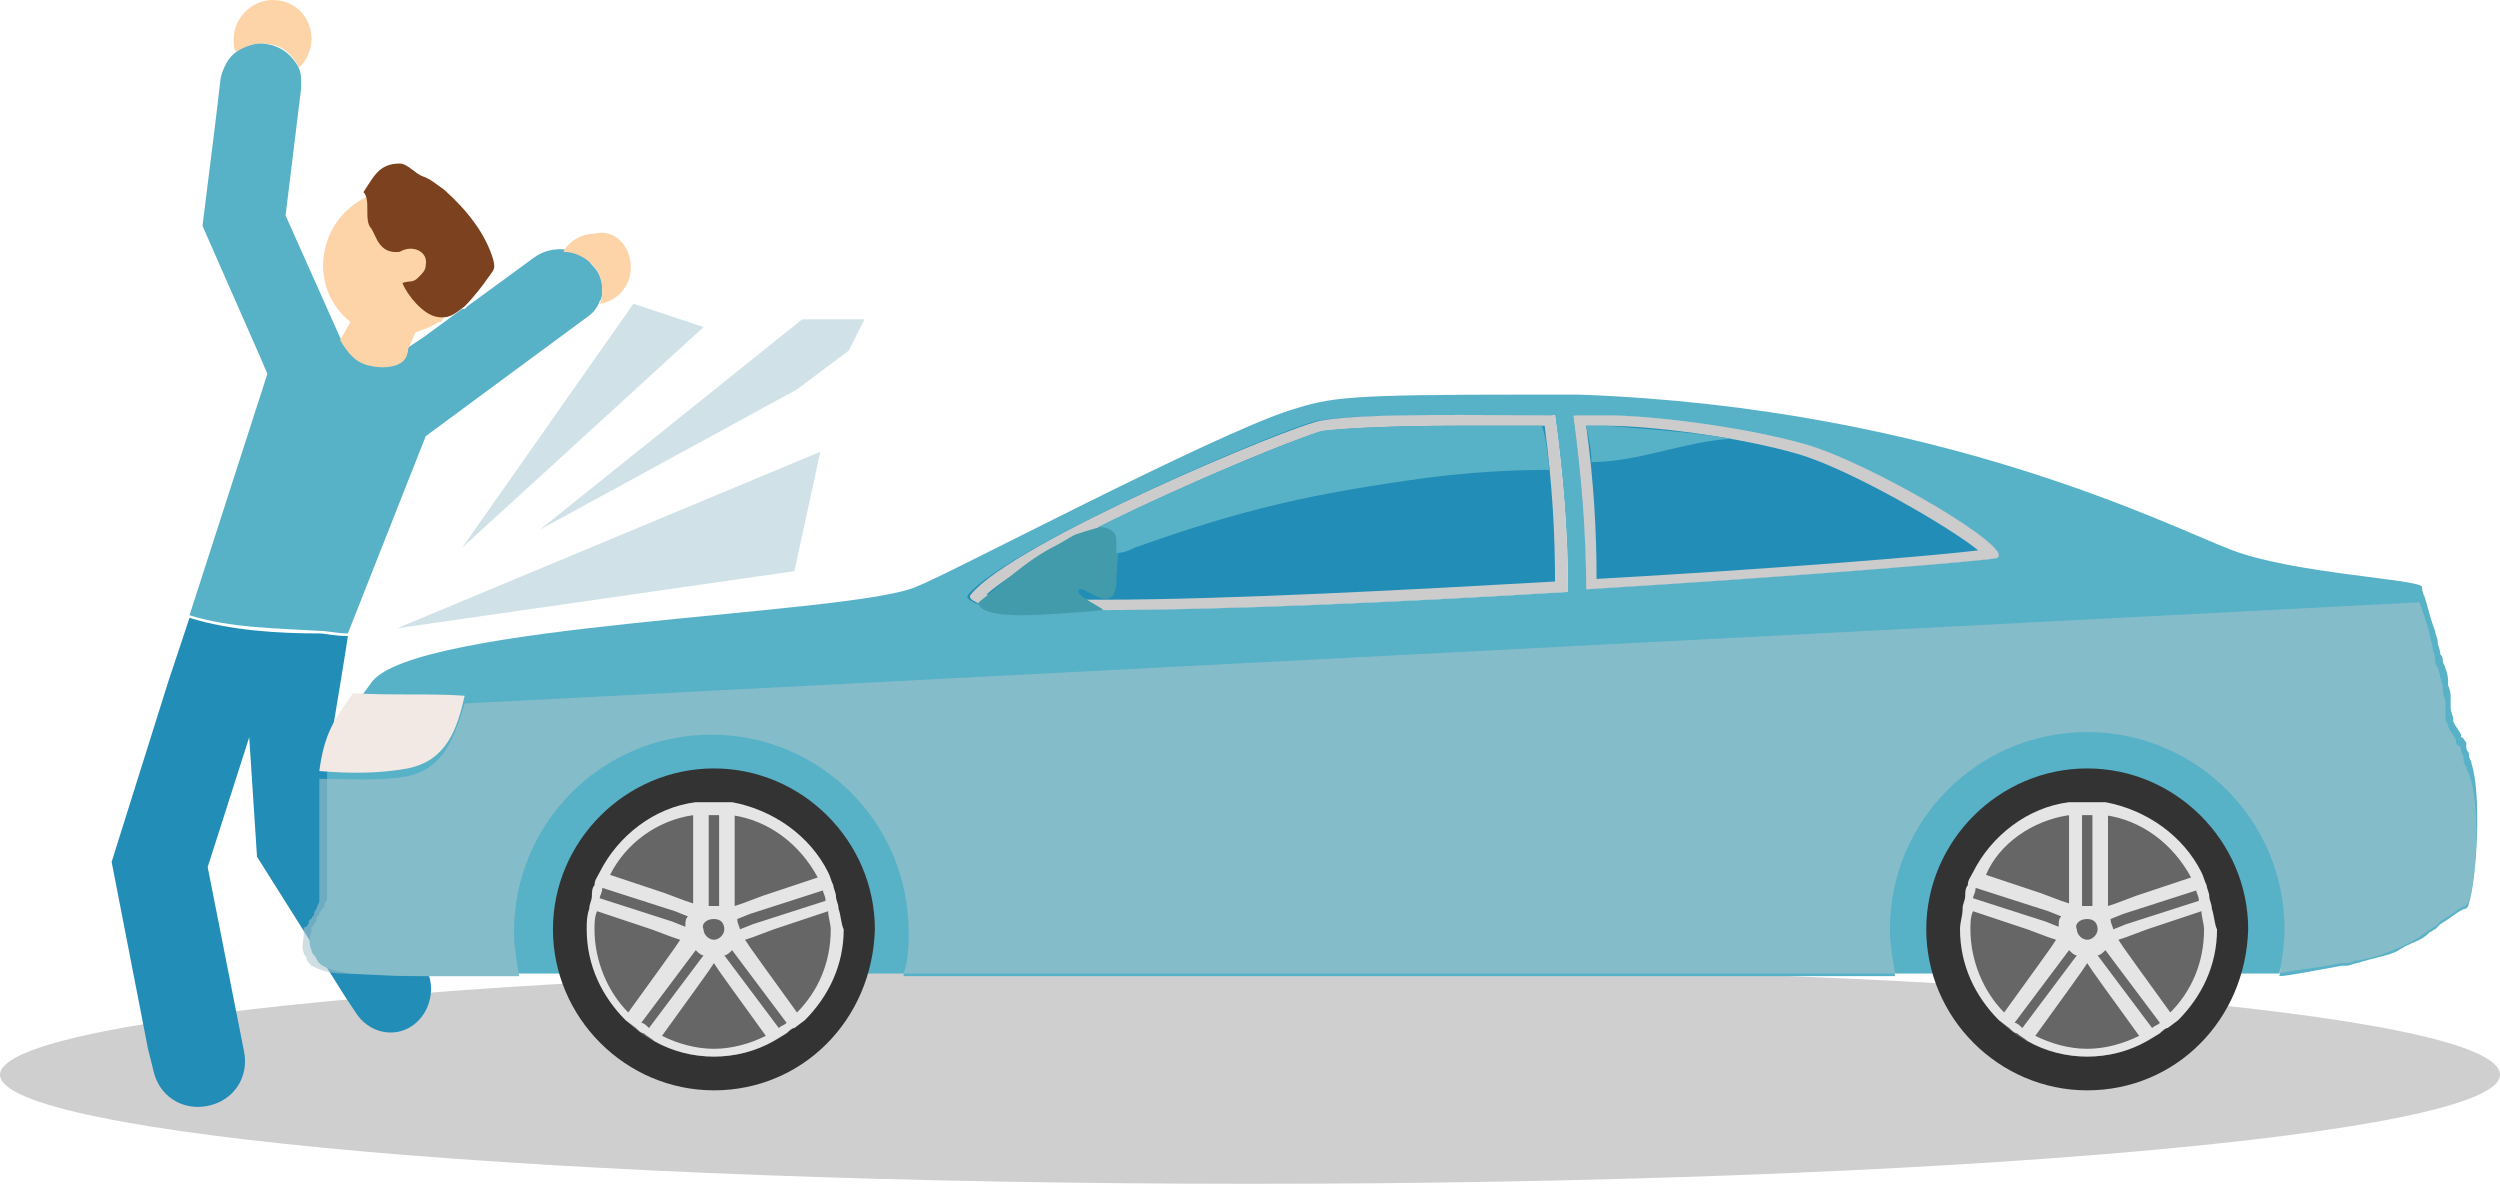 <?xml version="1.0" encoding="utf-8"?>
<!-- Generator: Adobe Illustrator 22.0.1, SVG Export Plug-In . SVG Version: 6.00 Build 0)  -->
<!DOCTYPE svg PUBLIC "-//W3C//DTD SVG 1.1//EN" "http://www.w3.org/Graphics/SVG/1.1/DTD/svg11.dtd">
<svg version="1.1" id="Layer_1" xmlns="http://www.w3.org/2000/svg" xmlns:xlink="http://www.w3.org/1999/xlink" x="0px" y="0px"
	 viewBox="0 0 96.3 45.6" style="enable-background:new 0 0 96.3 45.6;" xml:space="preserve">
<g>
	<polygon style="opacity:0.53;fill:#A7C9D1;" points="17.8,21.1 24.4,11.7 27.1,12.6 	"/>
	<polygon style="opacity:0.53;fill:#A7C9D1;" points="30.7,15 20.8,20.4 30.9,12.3 33.3,12.3 32.7,13.5 	"/>
	<polygon style="opacity:0.53;fill:#A7C9D1;" points="30.6,22 15.3,24.2 31.6,17.4 	"/>
	<path style="opacity:0.63;fill:#B3B3B3;" d="M96.3,41.4c0,2.3-21.6,4.2-48.1,4.2C21.5,45.6,0,43.7,0,41.4c0-2.3,21.5-4.2,48.1-4.2
		C74.7,37.2,96.3,39,96.3,41.4z"/>
	<path style="fill:#228DB6;" d="M15.9,39.5c-0.7,0.5-1.7,0.3-2.2-0.5l-0.4-0.6L9.9,33v0l-0.3-4.6l-1.6,5l1.4,7.1
		c0.2,1-0.4,1.9-1.4,2.1c-1,0.2-1.9-0.4-2.1-1.4l-0.2-0.8l-1.4-7.2v0l2.2-7l0.1-0.3l0.1-0.3c0,0,0,0,0,0l0.6-1.8
		c1.6,0.5,3.5,0.6,5,0.6c0.2,0,0.6,0.1,1.1,0.1l0,0c0,0.1-0.6,3.7-0.6,3.7L13,32l3.4,5.3C16.8,38,16.6,39,15.9,39.5z"/>
	<path style="fill:#57B1C7;" d="M23.2,11.1c0,0.2,0,0.4-0.1,0.5v0c-0.1,0.3-0.3,0.5-0.6,0.7l-6.1,4.5l-3,7.6c-0.4,0-0.8-0.1-1.1-0.1
		c-1.6-0.1-3.4-0.1-5-0.6l3-9.3l-0.3-0.7l-2.2-5l0.5-4l0.2-1.7c0.1-0.4,0.3-0.8,0.6-1c0.3-0.3,0.8-0.4,1.2-0.3
		c0.6,0.1,1,0.5,1.2,0.9c0.1,0.2,0.1,0.4,0.1,0.6c0,0.1,0,0.2,0,0.2L11,8.3l2.1,4.7v0l0,0c0,0,0,0,0,0c0,0,0,0,0,0
		c0.2,0.5,0.6,0.9,1.2,1c0.4,0.1,1.5,0,1.4-0.6l0.6-0.4l1.5-1.1l0,0c0,0,0,0,0.1,0l0.1-0.1l2.6-1.9c0.3-0.2,0.6-0.3,1-0.3h0
		c0.5,0,0.9,0.2,1.2,0.6C23.1,10.5,23.2,10.8,23.2,11.1z"/>
	<path style="fill:#FDD4A8;" d="M18,10.9c-0.2,0.5-0.5,1-0.9,1.3L17,12.4l-0.1,0l0,0c-0.3,0.2-0.6,0.3-0.9,0.4l-0.3,0.7
		c0,0.7-1,0.7-1.4,0.6c-0.6-0.1-0.9-0.5-1.2-1c0,0,0,0,0,0c0,0,0,0,0,0l0,0l0.4-0.7c-0.9-0.7-1.3-1.9-0.9-3.1
		c0.5-1.5,2.1-2.3,3.6-1.9C17.7,7.8,18.5,9.4,18,10.9z"/>
	<path style="fill:#7C411E;" d="M19,10c0.1,0.4,0,0.4-0.2,0.7c-0.2,0.3-0.6,0.8-0.9,1.1c-0.4,0.3-0.6,0.5-1.1,0.4
		c-0.5-0.1-1.1-0.8-1.3-1.3c0.3-0.1,0.4,0,0.6-0.2c0.2-0.2,0.3-0.3,0.3-0.5c0.1-0.5-0.5-0.8-1-0.5c-0.8,0.1-0.9-0.6-1.1-0.9
		c-0.3-0.3,0-1.1-0.3-1.4c0.4-0.6,0.6-1.1,1.4-1.1c0.3,0,0.6,0.4,0.9,0.5c0.3,0.1,0.5,0.3,0.8,0.5C18,8.1,18.7,9,19,10z"/>
	<path style="fill:#FDD4A8;" d="M24.3,10.3c0,0.7-0.5,1.3-1.2,1.4c0.1-0.2,0.1-0.4,0.1-0.5c0-0.3-0.1-0.7-0.3-0.9
		c-0.3-0.4-0.8-0.6-1.2-0.6c0.2-0.4,0.7-0.7,1.2-0.7C23.7,8.8,24.3,9.5,24.3,10.3z"/>
	<path style="fill:#FDD4A8;" d="M12,1.5c0,0.4-0.2,0.9-0.5,1.1c-0.2-0.5-0.7-0.9-1.2-0.9C9.9,1.6,9.4,1.8,9.1,2C9,1.9,9,1.7,9,1.5
		C9,0.7,9.7,0,10.5,0C11.4,0,12,0.7,12,1.5z"/>
	<polygon style="fill:#57B1C7;" points="19.2,27.4 90.7,27.8 87.8,37.5 19.2,37.5 	"/>
	<path style="fill:#57B1C7;" d="M95.2,29.4c0-0.1-0.1-0.2-0.1-0.3c0,0,0-0.1,0-0.1v0c-0.1-0.1-0.1-0.2-0.1-0.3c0,0,0-0.1,0-0.1v0
		c-0.1-0.1-0.1-0.2-0.2-0.2c0,0,0,0,0-0.1c-0.1-0.2-0.2-0.3-0.3-0.5c0,0,0,0,0,0c0,0,0-0.1,0-0.1c0-0.1-0.1-0.3-0.1-0.4
		c0-0.1,0-0.2,0-0.3c0,0,0-0.1,0-0.1c0-0.1,0-0.3-0.1-0.5c0-0.1,0-0.1,0-0.2c0-0.2-0.1-0.5-0.2-0.7c0-0.1,0-0.2-0.1-0.3
		c0-0.2-0.1-0.3-0.1-0.5c0-0.1-0.1-0.3-0.1-0.4c-0.2-0.5-0.3-1-0.4-1.3c-0.1-0.2-0.1-0.3-0.1-0.4c-0.2-0.3-4.9-0.5-7.3-1.4
		c-2.4-0.9-11.3-5.5-25.2-6c-0.3,0-0.5,0-0.8,0c-0.4,0-0.7,0-1.1,0c-7.1,0-7.6,0.1-9.2,0.6c-3.1,1-13.1,6.3-14.4,6.8
		c-2.5,1.1-19.4,1.4-21,3.7c-1,1.4-1.5,1.8-1.7,3.5c0,0.1,0,0.3,0,0.4c0,0.1,0,0.2,0,0.3c0,0.1,0,0.2,0,0.3c0,0.1,0,0.2,0,0.3
		c0,0.1,0,0.2,0,0.4c0,0.1,0,0.2,0,0.4v0c0,0.1,0,0.2,0,0.3c0,0.1,0,0.1,0,0.2c0,0.2,0,0.3,0,0.5c0,0.5,0,1,0,1.6
		c0,0.1,0,0.2-0.1,0.3c0,0.1,0,0.2-0.1,0.2c0,0.1-0.1,0.1-0.1,0.2c0,0.1-0.1,0.1-0.1,0.1c0,0,0,0,0,0c0,0,0,0.1,0,0.1s0,0.1-0.1,0.2
		c0,0,0,0.1-0.1,0.1c0,0,0,0,0,0.1c0,0,0,0,0,0.1c-0.1,0.2-0.1,0.5,0,0.7c0,0.1,0.1,0.2,0.1,0.2c0.1,0.1,0.1,0.2,0.2,0.3
		c0,0,0,0,0,0c0.2,0.2,0.6,0.3,1.2,0.4c2.2,0.1,1.9,0.1,3.1,0.1H20c0,0,0,0,0,0c-0.1-0.5-0.2-1.1-0.2-1.7c0-4.2,3.4-7.6,7.6-7.6
		c4.2,0,7.6,3.4,7.6,7.6c0,0.6-0.1,1.1-0.2,1.7c0,0,0,0,0,0H73c0,0,0,0,0,0c-0.1-0.5-0.2-1.1-0.2-1.7c0-4.2,3.4-7.6,7.6-7.6
		c4.2,0,7.6,3.4,7.6,7.6c0,0.6-0.1,1.1-0.2,1.7c0,0,0,0,0,0c0.3,0,1.3-0.2,2.4-0.4c0.1,0,0.1,0,0.2,0c0.1,0,0.3-0.1,0.4-0.1
		c0.6-0.2,1.3-0.3,1.6-0.5c0.3-0.2,0.6-0.3,0.8-0.4c0.2-0.1,0.3-0.2,0.4-0.3c0.1,0,0.1-0.1,0.2-0.1c0.1-0.1,0.1-0.1,0.2-0.2
		c0.5-0.3,0.8-0.6,1-0.6c0,0,0,0,0,0c0,0,0.1-0.1,0.1-0.2C95.4,33.9,95.6,30.6,95.2,29.4z M61.9,16c1.5,0,5,0.4,7.6,1.1
		c2.5,0.7,8.3,4.1,7.4,4.4c-0.4,0.1-7.6,0.7-15.8,1.2c0-2.3-0.2-4.5-0.4-6.7C61.2,16,61.7,16,61.9,16z M37.4,22.9
		c1.6-1.9,12.3-6.5,13.5-6.7c1.6-0.3,6.2-0.2,9-0.2c0.3,2.2,0.5,4.5,0.5,6.8c-6.5,0.4-13.4,0.7-18,0.7c-0.6,0-1.2,0-1.8,0
		c-1.5,0-2.6-0.1-3-0.3C37.4,23.1,37.3,23,37.4,22.9z"/>
	<path style="fill:#228DB6;" d="M60.3,22.8c-6.5,0.4-13.4,0.7-18,0.7c-0.6,0-1.2,0-1.8,0c-1.5,0-2.6-0.1-3-0.3
		c-0.2-0.1-0.3-0.2-0.2-0.3c1.6-1.9,12.3-6.5,13.5-6.7c1.6-0.3,6.2-0.2,9-0.2C60.2,18.2,60.4,20.5,60.3,22.8z"/>
	<path style="fill:#228DB6;" d="M76.9,21.5c-0.4,0.1-7.6,0.7-15.8,1.2c0-2.3-0.2-4.5-0.5-6.7c0.6,0,1,0,1.3,0c1.5,0,5,0.4,7.6,1.1
		C72,17.8,77.8,21.2,76.9,21.5z"/>
	<path style="fill:#CCCCCC;" d="M59.9,16c-2.8,0-7.3-0.1-9,0.2c-1.2,0.2-11.9,4.7-13.5,6.7c-0.1,0.1,0,0.2,0.2,0.3
		c0.4,0.2,1.5,0.3,3,0.3c0.5,0,1.1,0,1.8,0c4.5,0,11.5-0.3,18-0.7C60.4,20.5,60.2,18.2,59.9,16z M42.4,23.1c-0.6,0-1.2,0-1.7,0
		c-1.5,0-2.3-0.1-2.7-0.2c2.2-2,11.9-6.1,13-6.3c0.8-0.1,2.6-0.2,5.3-0.2c1.1,0,2.2,0,3.2,0c0.3,2.3,0.4,4.2,0.4,6
		c-5.3,0.3-12.6,0.7-17.4,0.7H42.4z"/>
	<path style="fill:#CCCCCC;" d="M69.5,17.1c-2.5-0.7-6-1.1-7.6-1.1c-0.3,0-0.7,0-1.3,0c0.3,2.2,0.5,4.5,0.5,6.7
		c8.2-0.5,15.4-1.1,15.8-1.2C77.8,21.2,72,17.8,69.5,17.1z M61.5,22.3c0-1.8-0.1-3.7-0.4-5.9c0.4,0,0.6,0,0.8,0c1.6,0,5,0.4,7.4,1.1
		c2,0.6,5.8,2.8,6.9,3.7C74.6,21.4,68.6,21.9,61.5,22.3z"/>
	<path style="fill:#419BAA;" d="M43.1,20.8c0,0.5-0.1,1.2-0.1,1.7c-0.1,1.2-1.2,0.1-1.4,0.2c-0.3,0.2,0.7,0.6,0.9,0.8
		c-0.9,0.1-2.6,0.2-3.1,0.2c-1.5,0-1.7-0.3-1.7-0.5c0.9-0.7,1.8-1.6,3-2.2c0.2-0.1,0.5-0.3,0.7-0.4c0,0,0,0,0,0
		c0.3-0.1,0.6-0.2,1-0.3C42.5,20.2,43.1,20.4,43.1,20.8z"/>
	<path style="fill:#F3E9E4;" d="M17.9,26.8c-0.3,1.3-0.7,2.5-2.2,2.8c-1.1,0.2-2.2,0.2-3.4,0.1c0.2-1.5,0.6-2,1.3-3
		C15.1,26.8,16.5,26.7,17.9,26.8z"/>
	<path style="opacity:0.56;fill:#A9C5CC;" d="M95.1,34.7c0,0.1-0.1,0.1-0.1,0.2c0,0,0,0,0,0c-0.2,0-0.5,0.3-1,0.6
		c-0.1,0.1-0.1,0.1-0.2,0.2c-0.1,0-0.1,0.1-0.2,0.1c-0.1,0.1-0.3,0.2-0.4,0.3c-0.2,0.1-0.5,0.3-0.8,0.4c-0.4,0.2-1,0.4-1.6,0.5
		c-0.1,0-0.3,0.1-0.4,0.1c-0.1,0-0.1,0-0.2,0c-1,0.2-2.1,0.3-2.4,0.4c0.1-0.5,0.2-1.1,0.2-1.7c0-4.2-3.4-7.6-7.6-7.6
		c-4.2,0-7.6,3.4-7.6,7.6c0,0.6,0.1,1.1,0.2,1.7H34.8C35,37,35,36.4,35,35.9c0-4.2-3.4-7.6-7.6-7.6c-4.2,0-7.6,3.4-7.6,7.6
		c0,0.6,0.1,1.1,0.2,1.7h-3.7c-1.2,0-0.9,0-3.1-0.1c-0.6,0-1-0.2-1.2-0.3c0,0,0,0,0,0c-0.1-0.1-0.2-0.2-0.2-0.3
		c0-0.1-0.1-0.1-0.1-0.2c-0.1-0.2,0-0.5,0-0.7c0,0,0,0,0-0.1c0,0,0,0,0-0.1c0,0,0-0.1,0.1-0.1c0.1-0.1,0.1-0.2,0.1-0.2s0,0,0,0
		c0,0,0,0,0,0c0,0,0-0.1,0.1-0.1c0-0.1,0.1-0.1,0.1-0.2c0-0.1,0.1-0.2,0.1-0.2c0-0.1,0.1-0.2,0.1-0.3c0-0.6,0-1.1,0-1.6
		c0-0.2,0-0.3,0-0.5c0-0.1,0-0.1,0-0.2c0-0.1,0-0.2,0-0.3v0c0-0.1,0-0.2,0-0.4c0-0.1,0-0.3,0-0.4c0-0.1,0-0.2,0-0.3
		c0-0.1,0-0.2,0-0.3c0-0.1,0-0.2,0-0.3c0-0.2,0-0.3,0-0.4c1.1,0,2.3,0.1,3.4-0.1c1.4-0.3,1.8-1.5,2.2-2.8l75.3-3.9
		c0.1,0.3,0.3,0.8,0.4,1.3c0,0.1,0.1,0.3,0.1,0.4c0,0.2,0.1,0.3,0.1,0.5c0,0.1,0,0.2,0.1,0.3c0.1,0.3,0.1,0.5,0.2,0.7
		c0,0.1,0,0.1,0,0.2c0,0.2,0.1,0.3,0.1,0.5c0,0,0,0.1,0,0.1c0,0.1,0,0.2,0,0.3c0,0.2,0,0.3,0.1,0.4c0,0,0,0.1,0,0.1c0,0,0,0,0,0
		c0.1,0.2,0.2,0.3,0.3,0.5c0,0,0,0,0,0.1c0,0.1,0.1,0.1,0.2,0.2v0c0,0,0,0.1,0,0.1c0,0.1,0.1,0.2,0.1,0.3v0c0,0,0,0.1,0,0.1
		c0,0.1,0.1,0.2,0.1,0.3C95.6,30.6,95.4,33.9,95.1,34.7z"/>
	<path style="fill:#333333;" d="M80.4,42c-3.4,0-6.2-2.8-6.2-6.2c0-3.4,2.8-6.2,6.2-6.2c3.4,0,6.2,2.8,6.2,6.2
		C86.5,39.3,83.8,42,80.4,42z"/>
	<path style="fill:#666666;" d="M85.2,35.9c0,2.7-2.2,4.8-4.8,4.8c-2.7,0-4.8-2.2-4.8-4.8c0-2.7,2.2-4.8,4.8-4.8
		C83,31.1,85.2,33.2,85.2,35.9z"/>
	<g>
		<path style="fill:#E5E5E5;" d="M85.2,35c0-0.2-0.1-0.3-0.1-0.5c0-0.1-0.1-0.3-0.1-0.4c-0.1-0.2-0.1-0.3-0.2-0.5
			c-0.7-1.4-2.1-2.4-3.7-2.7c-0.2,0-0.3,0-0.5,0c-0.1,0-0.1,0-0.2,0c-0.1,0-0.1,0-0.2,0c-0.2,0-0.3,0-0.5,0c-1.6,0.2-3,1.3-3.7,2.7
			c-0.1,0.2-0.2,0.3-0.2,0.5c-0.1,0.1-0.1,0.3-0.1,0.4c0,0.2-0.1,0.3-0.1,0.5c0,0.3-0.1,0.5-0.1,0.8c0,1.4,0.6,2.6,1.5,3.5l0.4,0.3
			c0.1,0.1,0.2,0.2,0.3,0.2c0.1,0.1,0.3,0.2,0.4,0.3c0.7,0.4,1.5,0.6,2.3,0.6c0.8,0,1.6-0.2,2.3-0.6l0.5-0.3
			c0.1-0.1,0.2-0.2,0.3-0.2l0,0l0.4-0.3l0,0c0.9-0.9,1.5-2.1,1.5-3.5C85.3,35.6,85.3,35.3,85.2,35z M84.6,34.3
			c0,0.1,0.1,0.2,0.1,0.4c0,0,0,0,0,0l-2.8,0.9l-0.5,0.2c0,0,0,0,0,0c0-0.1-0.1-0.2-0.1-0.4c0,0,0,0,0,0l0.5-0.2L84.6,34.3
			C84.6,34.3,84.6,34.3,84.6,34.3z M81.1,31.4c1.4,0.2,2.6,1.1,3.3,2.4l-2.1,0.7l-0.8,0.3l-0.3,0.1V31.4z M80.2,31.4L80.2,31.4
			c0.1,0,0.1,0,0.2,0h0.1c0,0,0.1,0,0.1,0c0,0,0,0,0,0v3.5h0c0,0,0,0,0,0c-0.1,0-0.1,0-0.2,0c-0.1,0-0.1,0-0.2,0c0,0,0,0,0,0h0V31.4
			z M80.4,35.4c0.3,0,0.4,0.2,0.4,0.4c0,0.2-0.2,0.4-0.4,0.4c-0.2,0-0.4-0.2-0.4-0.4C79.9,35.6,80.1,35.4,80.4,35.4z M79.7,31.4v3.4
			l-0.3-0.1l-0.8-0.3l-2.1-0.7C77,32.5,78.3,31.6,79.7,31.4z M76,34.6c0-0.1,0.1-0.2,0.1-0.4c0,0,0,0,0,0l2.8,0.9l0.5,0.2
			c0,0,0,0,0,0c-0.1,0.1-0.1,0.2-0.1,0.4c0,0,0,0,0,0l-0.5-0.2L76,34.6C76,34.6,76,34.6,76,34.6z M77.2,39c-0.8-0.8-1.3-2-1.3-3.2
			c0-0.2,0-0.5,0.1-0.7l2.1,0.7l0.8,0.3l0.3,0.1L79,36.5l-0.5,0.7L77.2,39z M77.9,39.6C77.9,39.6,77.9,39.6,77.9,39.6
			c-0.1-0.1-0.2-0.2-0.3-0.2c0,0,0,0,0,0l1.8-2.4l0.3-0.4c0,0,0,0,0,0c0.1,0.1,0.2,0.2,0.3,0.2c0,0,0,0,0,0l-0.3,0.4L77.9,39.6z
			 M80.4,40.4c-0.7,0-1.4-0.2-2-0.5l1.3-1.8l0.5-0.7l0.2-0.3l0.2,0.3l0.5,0.7l1.3,1.8C81.8,40.2,81.1,40.4,80.4,40.4z M83.2,39.4
			c-0.1,0.1-0.2,0.1-0.3,0.2l0,0l-1.8-2.4l-0.3-0.4c0,0,0,0,0,0c0.1,0,0.2-0.1,0.3-0.2c0,0,0,0,0,0l0.3,0.4L83.2,39.4L83.2,39.4z
			 M83.6,39l-1.3-1.8l-0.5-0.7l-0.2-0.3l0.3-0.1l0.8-0.3l2.1-0.7c0,0.2,0.1,0.5,0.1,0.7C84.9,37.1,84.4,38.2,83.6,39z"/>
	</g>
	<path style="fill:#333333;" d="M27.5,42c-3.4,0-6.2-2.8-6.2-6.2c0-3.4,2.8-6.2,6.2-6.2c3.4,0,6.2,2.8,6.2,6.2
		C33.6,39.3,30.9,42,27.5,42z"/>
	<path style="fill:#666666;" d="M32.3,35.9c0,2.7-2.2,4.8-4.8,4.8c-2.7,0-4.8-2.2-4.8-4.8c0-2.7,2.2-4.8,4.8-4.8
		C30.1,31.1,32.3,33.2,32.3,35.9z"/>
	<g>
		<path style="fill:#E5E5E5;" d="M32.3,35c0-0.2-0.1-0.3-0.1-0.5c0-0.1-0.1-0.3-0.1-0.4c-0.1-0.2-0.1-0.3-0.2-0.5
			c-0.7-1.4-2.1-2.4-3.7-2.7c-0.2,0-0.3,0-0.5,0c-0.1,0-0.1,0-0.2,0c-0.1,0-0.1,0-0.2,0c-0.2,0-0.3,0-0.5,0c-1.6,0.2-3,1.3-3.7,2.7
			c-0.1,0.2-0.2,0.3-0.2,0.5c-0.1,0.1-0.1,0.3-0.1,0.4c0,0.2-0.1,0.3-0.1,0.5c-0.1,0.3-0.1,0.5-0.1,0.8c0,1.4,0.6,2.6,1.5,3.5
			l0.4,0.3c0.1,0.1,0.2,0.2,0.3,0.2c0.1,0.1,0.3,0.2,0.4,0.3c0.7,0.4,1.5,0.6,2.3,0.6c0.8,0,1.6-0.2,2.3-0.6l0.5-0.3
			c0.1-0.1,0.2-0.2,0.3-0.2l0,0l0.4-0.3l0,0c0.9-0.9,1.5-2.1,1.5-3.5C32.4,35.6,32.4,35.3,32.3,35z M31.7,34.3
			c0,0.1,0.1,0.2,0.1,0.4c0,0,0,0,0,0L29,35.6l-0.5,0.2c0,0,0,0,0,0c0-0.1-0.1-0.2-0.1-0.4c0,0,0,0,0,0l0.5-0.2L31.7,34.3
			C31.7,34.3,31.7,34.3,31.7,34.3z M28.2,31.4c1.4,0.2,2.6,1.1,3.3,2.4l-2.1,0.7l-0.8,0.3l-0.3,0.1V31.4z M27.3,31.4L27.3,31.4
			c0.1,0,0.1,0,0.2,0h0.1c0,0,0.1,0,0.1,0c0,0,0,0,0,0v3.5h0c0,0,0,0,0,0c-0.1,0-0.1,0-0.2,0c-0.1,0-0.1,0-0.2,0c0,0,0,0,0,0h0V31.4
			z M27.5,35.4c0.3,0,0.4,0.2,0.4,0.4c0,0.2-0.2,0.4-0.4,0.4c-0.2,0-0.4-0.2-0.4-0.4C27,35.6,27.2,35.4,27.5,35.4z M26.7,31.4v3.4
			l-0.3-0.1l-0.8-0.3l-2.1-0.7C24.1,32.5,25.3,31.6,26.7,31.4z M23.1,34.6c0-0.1,0.1-0.2,0.1-0.4c0,0,0,0,0,0l2.8,0.9l0.5,0.2
			c0,0,0,0,0,0c-0.1,0.1-0.1,0.2-0.1,0.4c0,0,0,0,0,0l-0.5-0.2L23.1,34.6C23.1,34.6,23.1,34.6,23.1,34.6z M24.2,39
			c-0.8-0.8-1.3-2-1.3-3.2c0-0.2,0-0.5,0.1-0.7l2.1,0.7l0.8,0.3l0.3,0.1l-0.2,0.3l-0.5,0.7L24.2,39z M25,39.6
			C25,39.6,25,39.6,25,39.6c-0.1-0.1-0.2-0.2-0.3-0.2c0,0,0,0,0,0l1.8-2.4l0.3-0.4c0,0,0,0,0,0c0.1,0.1,0.2,0.2,0.3,0.2c0,0,0,0,0,0
			l-0.3,0.4L25,39.6z M27.5,40.4c-0.7,0-1.4-0.2-2-0.5l1.3-1.8l0.5-0.7l0.2-0.3l0.2,0.3l0.5,0.7l1.3,1.8
			C28.9,40.2,28.2,40.4,27.5,40.4z M30.3,39.4c-0.1,0.1-0.2,0.1-0.3,0.2l0,0l-1.8-2.4l-0.3-0.4c0,0,0,0,0,0c0.1,0,0.2-0.1,0.3-0.2
			c0,0,0,0,0,0l0.3,0.4L30.3,39.4L30.3,39.4z M30.7,39l-1.3-1.8l-0.5-0.7l-0.2-0.3l0.3-0.1l0.8-0.3l2.1-0.7c0,0.2,0.1,0.5,0.1,0.7
			C32,37.1,31.5,38.2,30.7,39z"/>
	</g>
	<g>
		<path style="fill:#57B1C7;" d="M59.7,18.1c-1.6,0-3.1,0.1-4.7,0.3c-4.4,0.6-7.1,1.2-11.3,2.7c-0.2,0.1-0.4,0.2-0.7,0.2
			c0-0.2,0-0.4,0-0.5c0-0.4-0.4-0.5-0.7-0.5c3.6-1.8,7.9-3.5,8.6-3.7c0.8-0.1,2.6-0.2,5.3-0.2c1.1,0,2.2,0,3.2,0
			C59.6,17,59.6,17.6,59.7,18.1z"/>
	</g>
	<g>
		<path style="fill:#57B1C7;" d="M66.7,16.9c-1.8,0.1-3.6,0.9-5.4,0.9c0-0.5-0.1-0.9-0.2-1.4c0.4,0,0.6,0,0.8,0
			C63,16.5,64.9,16.6,66.7,16.9z"/>
	</g>
</g>
</svg>
